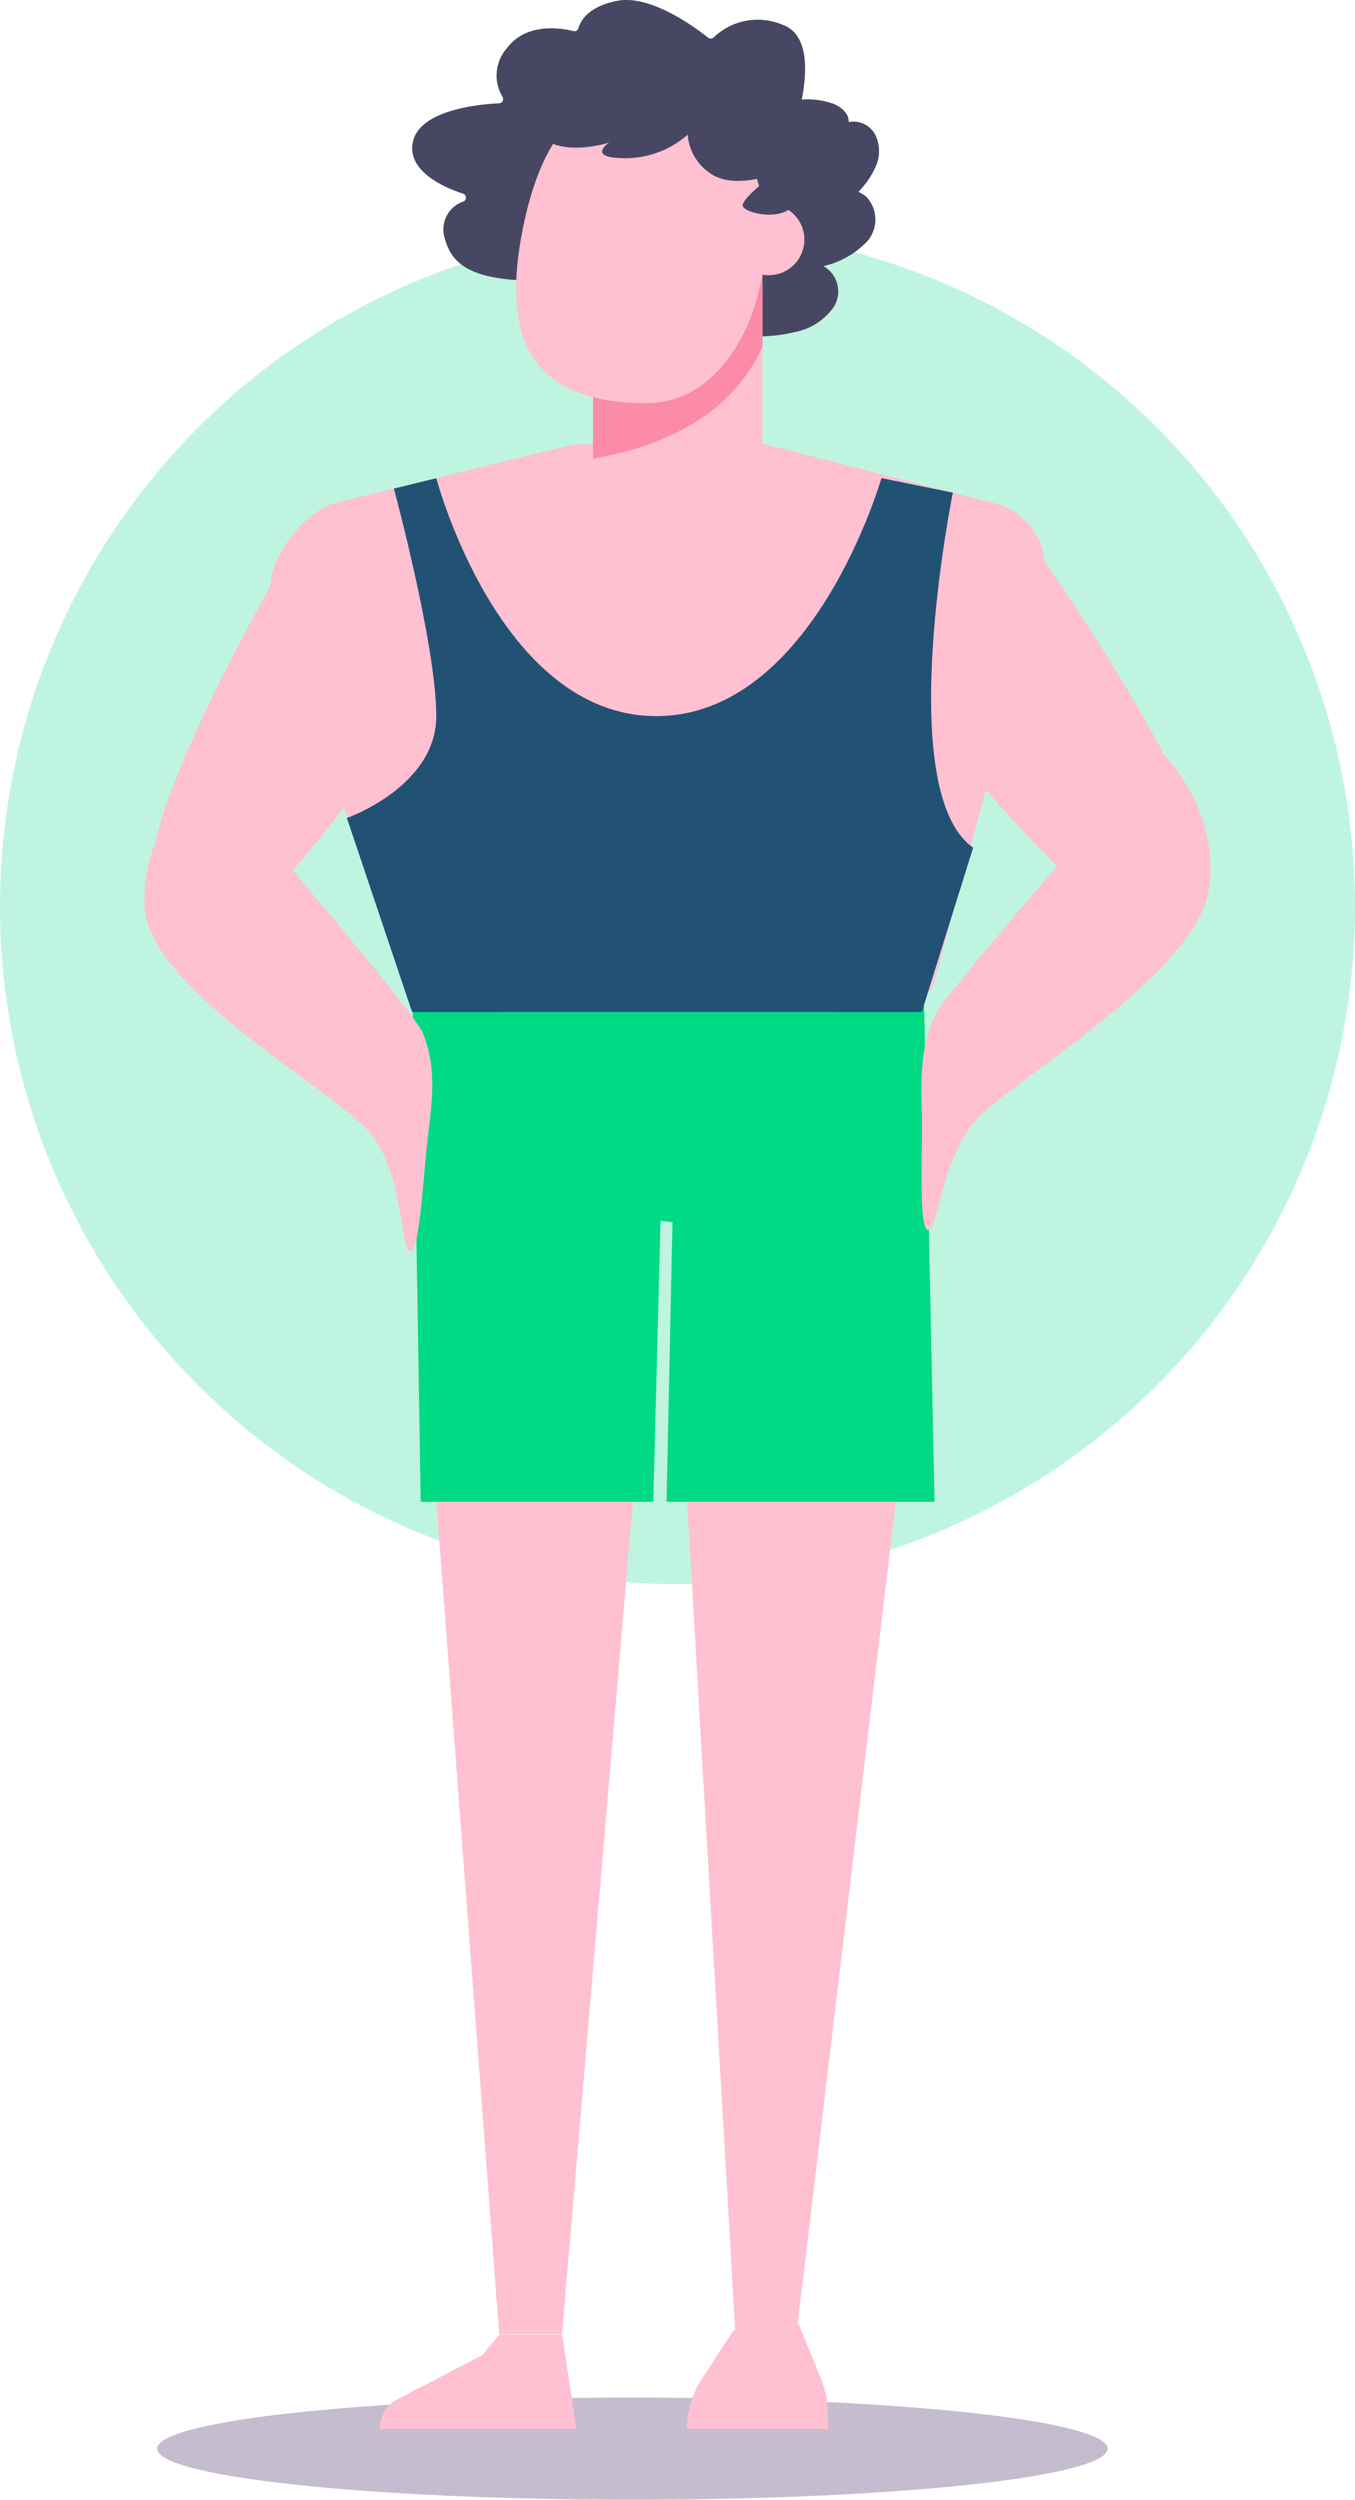 <svg xmlns="http://www.w3.org/2000/svg" width="86" height="158.605" viewBox="0 0 86 158.605">
  <g id="Moco" transform="translate(-237 -444.491)">
    <circle id="Elipse_100" data-name="Elipse 100" cx="43" cy="43" r="43" transform="translate(237 459)" fill="#00da84" opacity="0.25"/>
    <g id="OBJECTS" transform="translate(241.269 444.491)">
      <ellipse id="Elipse_49" data-name="Elipse 49" cx="30.162" cy="3.242" rx="30.162" ry="3.242" transform="translate(5.704 152.12)" fill="#462769" opacity="0.31"/>
      <path id="Caminho_1876" data-name="Caminho 1876" d="M76.5,11.438c.534.2,1.09.629,1.056,1.2a1.559,1.559,0,0,1,1.691.809A2.372,2.372,0,0,1,79.3,15.4a5.368,5.368,0,0,1-1.124,1.663,3.2,3.2,0,0,1,.478.292,2.1,2.1,0,0,1,.056,2.877,5.572,5.572,0,0,1-2.753,1.545,1.847,1.847,0,0,1,.657,2.585,3.9,3.9,0,0,1-2.478,1.6A9.475,9.475,0,0,1,64.5,22.681a3.056,3.056,0,0,1-.618-1.141c-.27-1.129.551-2.219,1.438-2.967a2.044,2.044,0,0,1-.955-2.141c.219-1.86,1.86-3.253,3.59-3.956a4.088,4.088,0,0,1,1.9-.376,1.928,1.928,0,0,1,1.585,1c-.135-.287.416-.916.59-1.073a2.848,2.848,0,0,1,1.292-.528,4.653,4.653,0,0,1,3.169-.051Z" transform="translate(-27.962 -4.892)" fill="#474763"/>
      <path id="Caminho_1877" data-name="Caminho 1877" d="M62.251,13.067a.39.39,0,0,1,.084-.051c.489-.169,4.49-1.59,3.079-3a2.975,2.975,0,0,0-2.079-1.079.271.271,0,0,1-.258-.354c.494-1.467,1.871-6.2-.652-7.046a4.025,4.025,0,0,0-4.321.809.269.269,0,0,1-.365.022C56.963,1.75,54.092-.391,51.957.036c-1.832.365-2.315,1.27-2.444,1.725a.263.263,0,0,1-.32.191c-.775-.191-2.989-.556-4.209,1.073a2.62,2.62,0,0,0-.292,3.1.27.27,0,0,1-.219.41C43.1,6.6,39.4,6.981,39,9.01c-.365,1.815,1.916,2.838,3.186,3.259a.266.266,0,0,1,.034.494,1.87,1.87,0,0,0-1.225,2.225c.5,1.995,1.95,3.287,9.451,2.641A21.508,21.508,0,0,0,62.256,13.05Z" transform="translate(-17.068 0.019)" fill="#474763"/>
      <path id="Caminho_1878" data-name="Caminho 1878" d="M19.422,58.81S8.167,77.527,9.628,82.055l5.136,3.079S29.283,70.025,27.417,64.418l-8-5.608Z" transform="translate(-4.16 -25.754)" fill="#ffc0d1"/>
      <path id="Caminho_1879" data-name="Caminho 1879" d="M49.659,222.265H45.675l-4-52.975h12.5Z" transform="translate(-18.26 -74.156)" fill="#ffc0d1"/>
      <path id="Caminho_1880" data-name="Caminho 1880" d="M42.871,263.61l-1.079,1.3-5.36,2.787a2.129,2.129,0,0,0-1.152,1.894h12.5l-.916-5.984H42.877Z" transform="translate(-15.456 -115.479)" fill="#ffc0d1"/>
      <path id="Caminho_1881" data-name="Caminho 1881" d="M77.019,221.517l-3.956.517L69.99,169.07H83.279Z" transform="translate(-30.662 -74.06)" fill="#ffc0d1"/>
      <path id="Caminho_1882" data-name="Caminho 1882" d="M73.8,262.41l-.871.438L70.938,265.9A5.792,5.792,0,0,0,70,269.063h8.979l-.056-1.281a5.682,5.682,0,0,0-.427-1.927l-1.41-3.444H73.8Z" transform="translate(-30.667 -114.953)" fill="#ffc0d1"/>
      <path id="Caminho_1883" data-name="Caminho 1883" d="M39.5,143.523H54.26l.86-33.393H38.96Z" transform="translate(-17.068 -48.238)" fill="#00da84"/>
      <path id="Caminho_1884" data-name="Caminho 1884" d="M67.69,143.523H84.7l-.7-33.393H68.4Z" transform="translate(-29.655 -48.238)" fill="#00da84"/>
      <path id="Caminho_1885" data-name="Caminho 1885" d="M72.14,110.15H50.76v14.5l21.38,2.472Z" transform="translate(-22.238 -48.247)" fill="#00da84"/>
      <path id="Caminho_1886" data-name="Caminho 1886" d="M58.671,86.177H37.813c-1.635,0-6.647-.686-6.647-2.326L22.94,59.162c0-1.989,2.326-4.888,4.265-5.327L42.19,50.16H54.355l14.407,3.7A4.244,4.244,0,0,1,72.117,58l-7,26.145c0,1.635-4.8,2.023-6.434,2.023Z" transform="translate(-10.049 -21.965)" fill="#ffc0d1"/>
      <path id="Caminho_1887" data-name="Caminho 1887" d="M59.39,30.14H70.145V42a5.381,5.381,0,0,1-5.377,5.377h0A5.381,5.381,0,0,1,59.39,42V30.14h0Z" transform="translate(-26.018 -13.194)" fill="#ffc0d1"/>
      <path id="Caminho_1888" data-name="Caminho 1888" d="M59.39,42.43c1.922-.348,8.3-1.528,10.755-7.136V30.45l-6.507.455a18.594,18.594,0,0,0-4.248,6.456Z" transform="translate(-26.018 -13.33)" fill="#fb8ba7"/>
      <path id="Caminho_1889" data-name="Caminho 1889" d="M51.121,18.974c-1.433,7.158.68,11.058,7.85,11.058,4.725,0,7.552-5.4,7.552-10.541S63.7,10.18,58.97,10.18,52.121,13.984,51.121,18.974Z" transform="translate(-22.21 -4.449)" fill="#ffc0d1"/>
      <path id="Caminho_1897" data-name="Caminho 1897" d="M79.588,24.478a2.26,2.26,0,1,1-2.911-1.32A2.26,2.26,0,0,1,79.588,24.478Z" transform="translate(-32.95 -10.071)" fill="#ffc0d1"/>
      <path id="Caminho_1900" data-name="Caminho 1900" d="M12.774,87.13s12.991,15.008,13.62,16.593.753,3.124.376,6.018-.539,7.726-1.18,7.8-.365-4.619-2.427-7.344S9.026,101.076,8.728,95.7s4.051-8.569,4.051-8.569Z" transform="translate(-3.816 -38.161)" fill="#ffc0d1"/>
      <path id="Caminho_1901" data-name="Caminho 1901" d="M101.279,58.826s12.89,17.834,11.811,22.493l-4.9,3.506S92.323,70.873,93.722,65.1l7.557-6.282Z" transform="translate(-41.021 -25.759)" fill="#ffc0d1"/>
      <path id="Caminho_1902" data-name="Caminho 1902" d="M111.533,84.59s-13.289,15.16-14.07,16.671-1.056,3.034-.966,5.956-.23,7.743.4,7.878.82-4.557,3.141-7.069,13.845-9.181,14.677-14.5-3.18-8.928-3.18-8.928Z" transform="translate(-42.268 -37.049)" fill="#ffc0d1"/>
      <path id="Caminho_1904" data-name="Caminho 1904" d="M55.454,7.1s-3.989,2.989-2.495,4.49,4.49.5,4.49.5-1.495.995.995.995a5.989,5.989,0,0,0,3.989-1.495,3.227,3.227,0,0,0,1.495,2.495c1.495.995,3.989,0,3.989,0s-1.995,1.495-1.995,1.995,2.9,1.191,3.444-.4a3.594,3.594,0,0,0-.242-2.059A9.4,9.4,0,0,0,62.432,7.6c-4.984-.995-6.979-.5-6.979-.5Z" transform="translate(-23.054 -3.048)" fill="#474763"/>
      <path id="Caminho_1905" data-name="Caminho 1905" d="M37.255,53.97s3.989,15.1,13.963,15.1,14.289-15.1,14.289-15.1l4.534.921S66.2,73.8,71.328,77.418L68.069,87.846H35.721L31.58,75.535s5.675-1.983,5.675-6.467-2.691-14.435-2.691-14.435l2.691-.657Z" transform="translate(-13.834 -23.634)" fill="#215273"/>
    </g>
  </g>
</svg>
